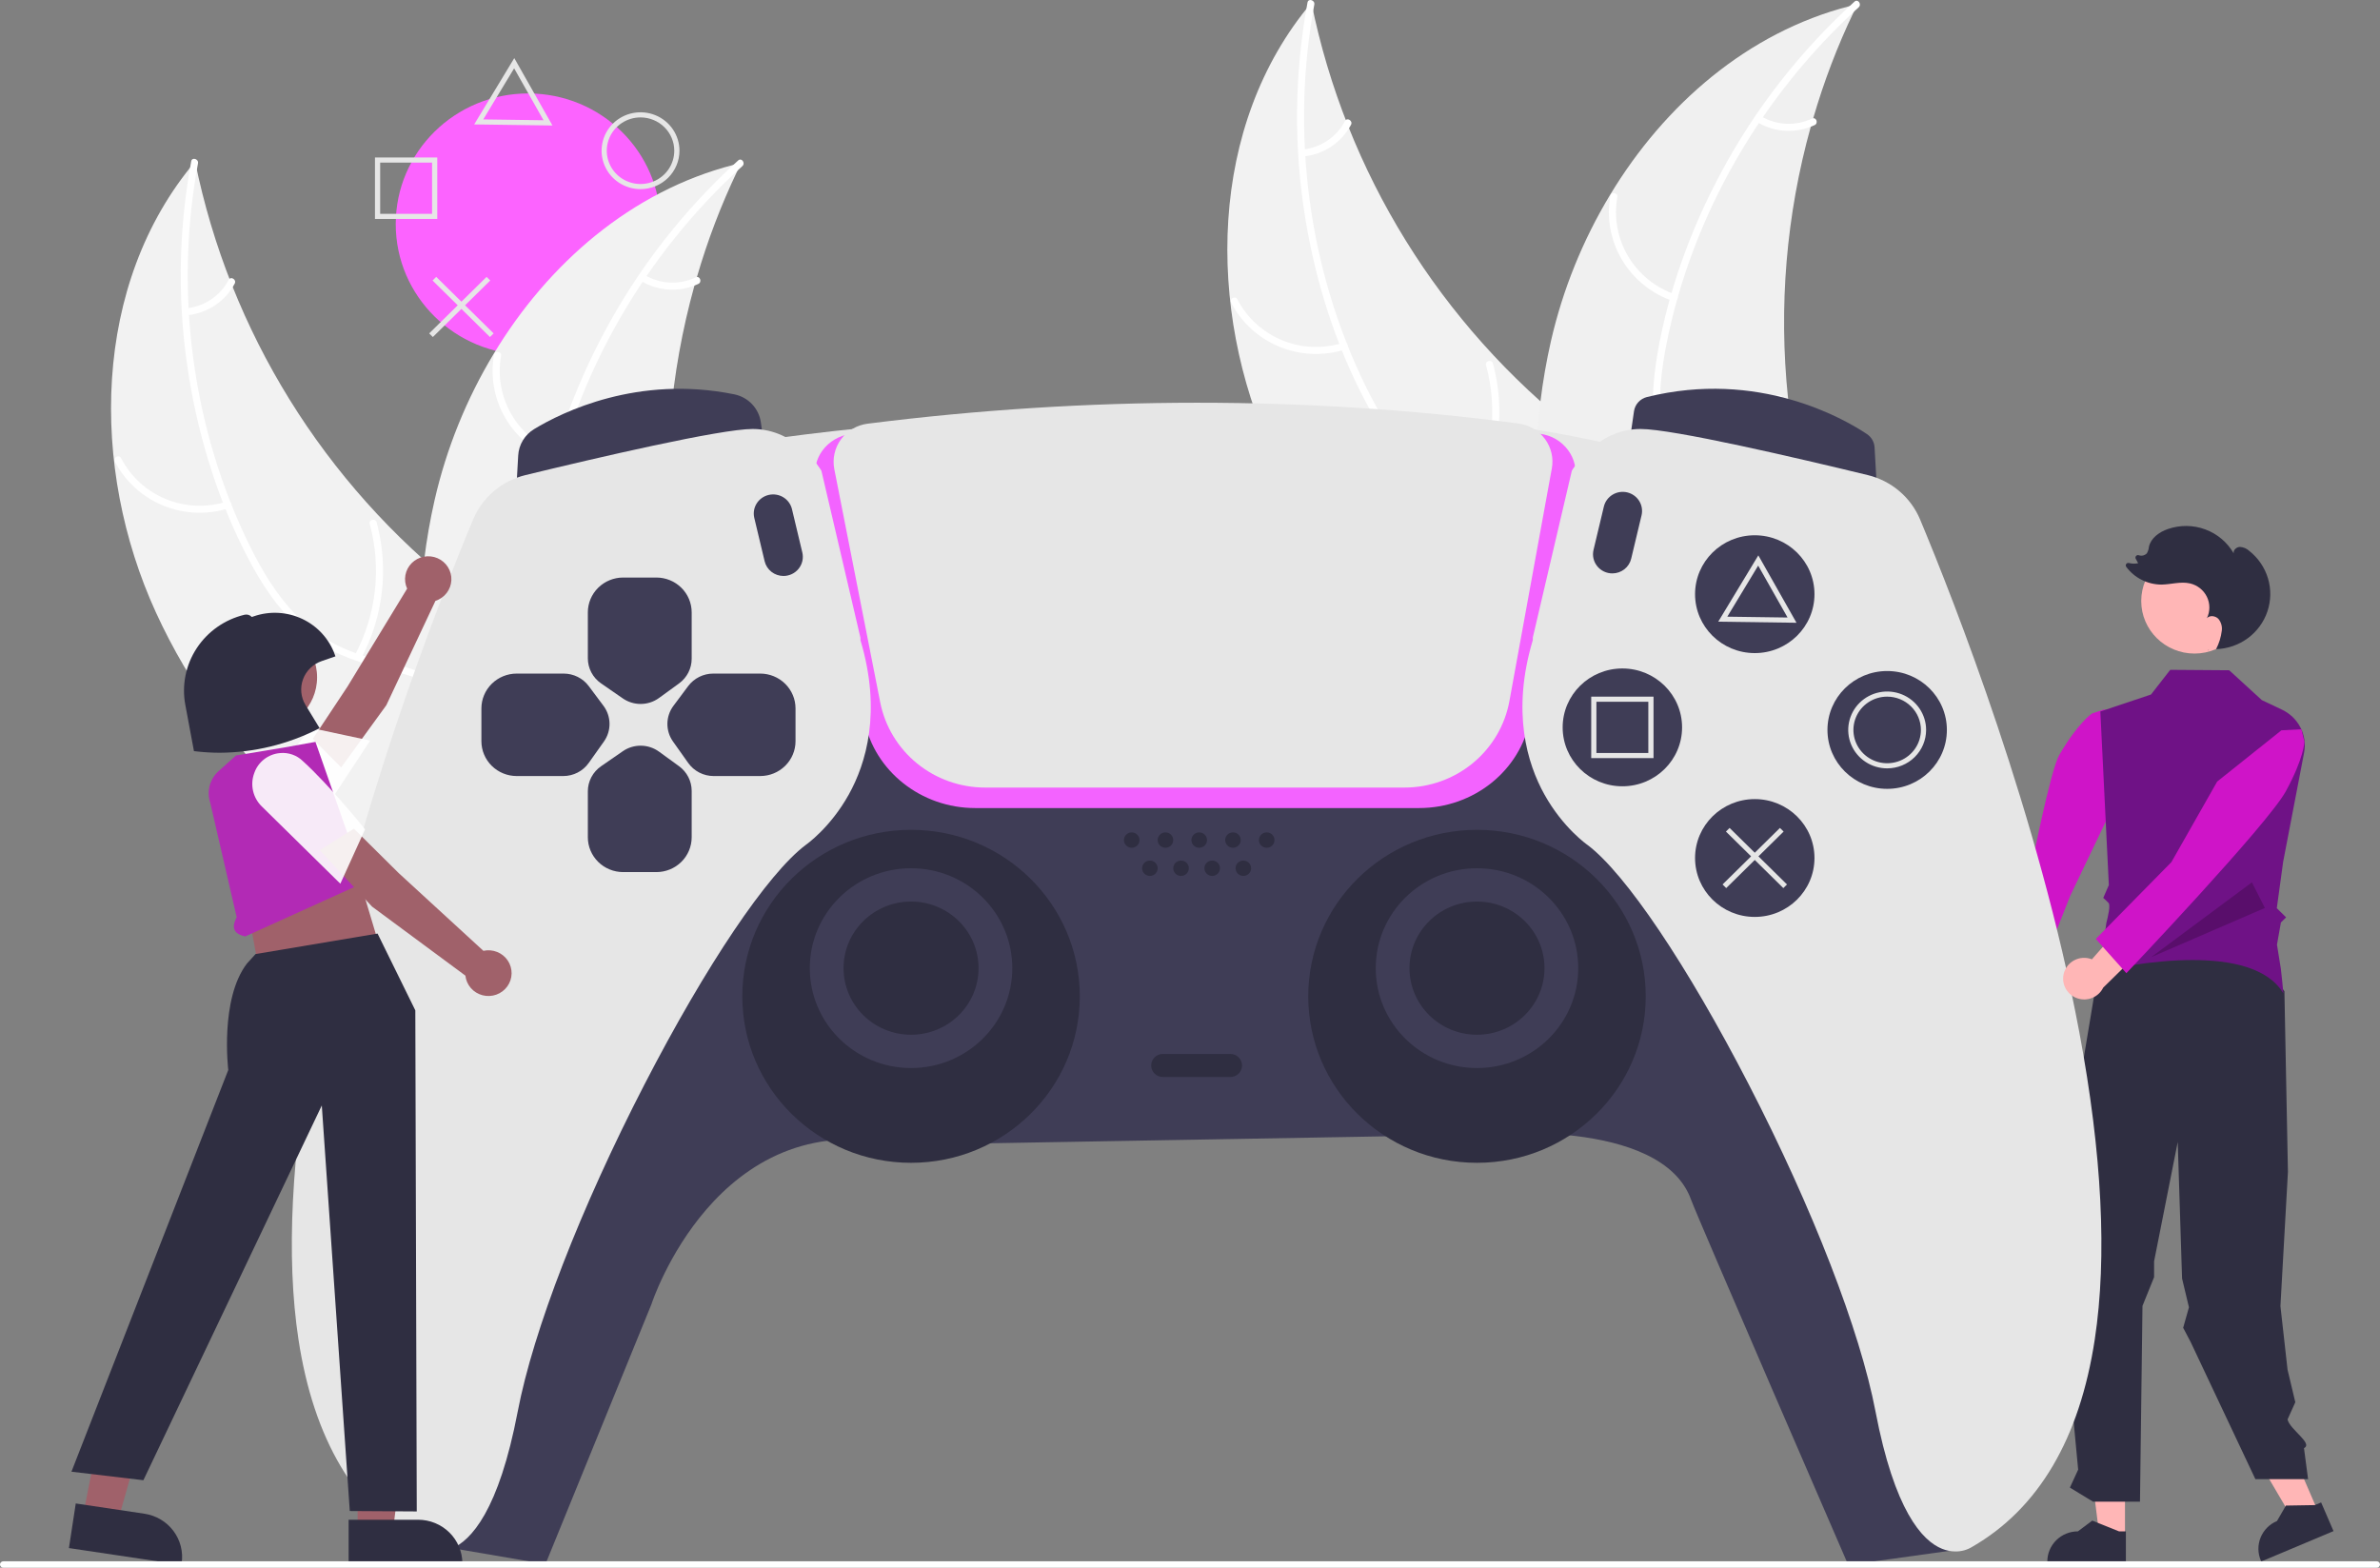 <svg width="917" height="604" viewBox="0 0 917 604" fill="none" xmlns="http://www.w3.org/2000/svg">
<rect x="0" y="0" width="917" height="604" fill="#808080" stroke="none"/>
<g clip-path="url(#clip0_2:2)">
<path d="M893.582 583.419L884.526 587.226L865.33 554.576L878.697 548.957L893.582 583.419Z" fill="#FFB6B6"/>
<path d="M818.746 591.874L808.902 591.873L804.219 554.412H818.748L818.746 591.874Z" fill="#FFB6B6"/>
<path d="M819.093 602.005L788.821 602.004V601.626C788.821 598.543 790.063 595.587 792.272 593.407C794.482 591.227 797.479 590.002 800.604 590.002H800.604L806.134 585.863L816.45 590.003L819.093 590.003L819.093 602.005Z" fill="#2F2E41"/>
<path d="M899.089 589.905L871.241 601.613L871.091 601.265C869.866 598.429 869.833 595.229 870.999 592.369C872.166 589.509 874.436 587.223 877.31 586.014L877.311 586.014L880.753 580.068L891.889 579.885L894.32 578.863L899.089 589.905Z" fill="#2F2E41"/>
<path d="M809.09 370.166L794.129 460.043L798.2 473.436L792.858 482.922L800.704 566.225L797.519 573.143L806.417 578.557H824.524L825.485 503.142L829.958 492.069V485.967L839.063 439.98L840.739 492.583L843.388 503.673L841.163 511.569L844.07 517.101L868.982 569.877H889.286L887.715 557.942C891.353 556.125 882.254 550.814 881.379 546.885L884.369 540.248L881.379 527.713L878.638 503.218L881.529 451.513L880.169 381.885C873.352 372.868 865.789 365.914 856.417 363.966L809.09 370.166Z" fill="#2F2E41"/>
<path d="M845.523 251.804C856.855 251.804 866.042 242.741 866.042 231.561C866.042 220.381 856.855 211.318 845.523 211.318C834.191 211.318 825.005 220.381 825.005 231.561C825.005 242.741 834.191 251.804 845.523 251.804Z" fill="#FFB6B6"/>
<path d="M760.926 391.401C760.671 390.265 760.671 389.086 760.927 387.949C761.182 386.812 761.688 385.745 762.407 384.821C763.127 383.898 764.042 383.141 765.09 382.605C766.138 382.069 767.292 381.765 768.471 381.717L776.737 354.608L786.292 365.901L776.979 389.913C776.93 391.873 776.154 393.747 774.799 395.181C773.443 396.614 771.601 397.508 769.623 397.691C767.644 397.875 765.666 397.336 764.063 396.177C762.46 395.017 761.344 393.318 760.926 391.401Z" fill="#FFB6B6"/>
<path d="M814.544 279.974L810.839 273.297L806.066 274.869C806.066 274.869 800.796 278.224 793.418 290.888C790.006 296.746 782.629 334.306 782.629 334.306L765.386 379.352L782.965 382.285L797.632 345.162L814.637 309.635L814.544 279.974Z" fill="#CF14C8"/>
<path d="M844.763 369.883C859.21 369.883 873.786 372.689 879.755 382.721C879.599 380.54 879.208 376.757 878.802 373.287L877.308 363.963L878.821 355.413L880.822 353.439L877.239 349.905L879.683 332.059L887.75 290.017C888.383 286.709 887.889 283.288 886.347 280.286C884.805 277.284 882.301 274.868 879.223 273.415L871.473 269.738L858.909 258.241L836.182 258.073L828.767 267.583L809.249 274.124L812.525 340.993L810.377 345.937C810.859 346.373 811.874 347.305 812.424 347.905C813.202 348.754 812.211 353.126 811.551 355.656L810.644 362.397L813.5 364.41L809.787 368.736L809.045 374.228C812.731 373.368 828.667 369.883 844.763 369.883Z" fill="#6F1286"/>
<path d="M850.772 250.813C850.86 250.623 850.947 250.432 851.034 250.24C851.001 250.241 850.968 250.246 850.934 250.247L850.772 250.813Z" fill="#2F2E41"/>
<path d="M866.612 212.238C865.638 211.331 864.372 210.791 863.035 210.712C861.708 210.754 860.362 211.937 860.637 213.218C858.2 208.961 854.321 205.686 849.681 203.97C845.041 202.253 839.936 202.204 835.262 203.831C831.965 204.978 828.731 207.275 827.973 210.643C827.9 211.527 827.632 212.385 827.19 213.158C826.807 213.571 826.309 213.864 825.759 214.001C825.209 214.139 824.63 214.115 824.093 213.932L824.061 213.922C823.877 213.86 823.679 213.854 823.492 213.905C823.305 213.955 823.137 214.06 823.011 214.205C822.885 214.351 822.806 214.53 822.784 214.72C822.762 214.911 822.799 215.103 822.889 215.272L823.822 216.989C822.646 217.248 821.424 217.222 820.26 216.915C820.067 216.864 819.862 216.875 819.675 216.944C819.488 217.013 819.327 217.137 819.214 217.3C819.102 217.463 819.043 217.656 819.046 217.854C819.049 218.051 819.114 218.242 819.231 218.402C820.782 220.495 822.807 222.202 825.144 223.387C827.481 224.572 830.066 225.203 832.694 225.229C836.422 225.206 840.188 223.939 843.817 224.784C845.22 225.112 846.532 225.745 847.655 226.637C848.778 227.53 849.685 228.659 850.308 229.942C850.931 231.226 851.255 232.63 851.256 234.053C851.258 235.476 850.936 236.881 850.315 238.166C851.43 236.963 853.584 237.248 854.724 238.427C855.249 239.058 855.638 239.789 855.865 240.575C856.092 241.36 856.153 242.183 856.045 242.992C855.741 245.472 854.994 247.879 853.841 250.103C858.249 249.969 862.51 248.503 866.047 245.904C869.585 243.305 872.228 239.697 873.621 235.568C875.014 231.439 875.088 226.988 873.835 222.816C872.582 218.644 870.06 214.952 866.612 212.238H866.612Z" fill="#2F2E41"/>
<path d="M203.487 136.659C231.66 136.659 254.499 114.126 254.499 86.33C254.499 58.534 231.66 36.001 203.487 36.001C175.313 36.001 152.474 58.534 152.474 86.33C152.474 114.126 175.313 136.659 203.487 136.659Z" fill="#FC63FF"/>
<path d="M60.111 236.043C34.515 180.184 35.458 109.381 75.183 62.245C88.473 127.607 124.768 186.224 177.647 227.725C198.099 243.657 222.528 259.277 228.114 284.389C231.591 300.014 226.663 316.541 218.144 330.152C209.625 343.763 197.749 354.959 186.009 365.994L184.692 369.77C133.607 334.875 85.707 291.901 60.111 236.043Z" fill="#F2F2F2"/>
<path d="M76.289 62.927C67.147 112.316 73.938 164.907 96.159 210.158C100.963 219.941 106.7 229.452 114.38 237.32C122.064 245.192 131.251 250.147 141.819 253.192C151.481 255.975 161.69 257.718 170.498 262.769C179.781 268.094 185.543 277.029 187.787 287.275C190.533 299.811 188.55 312.573 186.171 324.987C183.529 338.77 180.564 353.045 184.392 366.901C184.856 368.58 182.188 369.192 181.725 367.515C175.065 343.409 188.014 319.633 186.204 295.397C185.359 284.088 181.055 272.961 171.227 266.409C162.632 260.679 152.106 258.872 142.298 256.138C132 253.267 122.752 248.881 114.883 241.605C106.833 234.163 100.707 224.853 95.671 215.234C84.312 193.541 76.824 169.641 72.863 145.577C68.307 117.919 68.581 89.696 73.672 62.129C73.987 60.423 76.602 61.232 76.289 62.927H76.289Z" fill="white"/>
<path d="M88.15 195.825C79.857 198.447 70.89 198.076 62.85 194.777C54.809 191.478 48.219 185.467 44.256 177.817C43.46 176.267 45.865 174.973 46.662 176.525C50.339 183.656 56.479 189.254 63.972 192.311C71.466 195.368 79.82 195.681 87.527 193.194C89.203 192.656 89.816 195.29 88.15 195.825H88.15Z" fill="white"/>
<path d="M136.732 252.417C145.018 236.874 147.062 218.82 142.455 201.856C141.998 200.176 144.665 199.563 145.122 201.242C149.882 218.904 147.717 237.687 139.058 253.843C138.231 255.382 135.91 253.948 136.732 252.417H136.732Z" fill="white"/>
<path d="M71.828 118.797C75.251 118.442 78.53 117.254 81.373 115.339C84.215 113.425 86.531 110.844 88.112 107.828C88.919 106.279 91.24 107.715 90.439 109.254C88.675 112.578 86.114 115.425 82.979 117.547C79.843 119.67 76.228 121.002 72.45 121.428C72.098 121.497 71.731 121.432 71.426 121.245C71.12 121.057 70.899 120.762 70.806 120.419C70.725 120.071 70.787 119.705 70.978 119.401C71.17 119.097 71.475 118.88 71.828 118.797V118.797Z" fill="white"/>
<path d="M285.557 62.792C285.081 63.774 284.606 64.755 284.142 65.756C277.818 78.982 272.593 92.692 268.52 106.753C268.187 107.835 267.867 108.936 267.567 110.026C258.119 144.003 255.147 179.416 258.803 214.464C260.27 228.409 262.811 242.223 266.403 255.788C271.365 274.521 278.255 294.443 276.701 313.149C276.561 315.102 276.298 317.045 275.915 318.966L189.463 371.062C189.207 371.084 188.961 371.125 188.703 371.146L185.348 373.382C185.113 372.695 184.885 371.978 184.65 371.291C184.512 370.893 184.393 370.484 184.256 370.086C184.17 369.817 184.085 369.547 183.992 369.31C183.963 369.22 183.935 369.13 183.918 369.06C183.825 368.822 183.764 368.592 183.683 368.373C182.395 364.367 181.132 360.345 179.896 356.307C179.884 356.288 179.884 356.288 179.891 356.256C170.552 325.465 163.737 293.634 162.035 261.795C161.984 260.837 161.92 259.86 161.909 258.878C161.222 244.522 161.726 230.135 163.416 215.86C164.366 208.046 165.717 200.285 167.463 192.607C172.013 172.774 179.696 153.771 190.232 136.295C211.239 101.458 243.306 73.638 282.551 63.535C283.555 63.277 284.541 63.031 285.557 62.792Z" fill="#F2F2F2"/>
<path d="M286.033 63.992C248.593 97.996 221.923 144.022 212.051 193.351C209.917 204.016 208.693 215.017 210.023 225.862C211.354 236.711 215.666 246.125 222.246 254.833C228.262 262.794 235.35 270.25 239.3 279.515C243.463 289.281 242.611 299.838 238.15 309.352C232.692 320.992 223.321 330.004 213.846 338.502C203.325 347.938 192.247 357.575 186.848 370.912C186.193 372.528 183.69 371.432 184.343 369.818C193.737 346.615 218.584 335.323 231.93 314.896C238.157 305.365 241.51 293.924 237.661 282.854C234.295 273.174 226.993 265.479 220.831 257.47C214.361 249.061 209.653 240.065 207.81 229.582C205.924 218.858 206.715 207.786 208.563 197.114C212.732 173.046 221.339 149.515 232.86 127.949C246.101 103.159 263.543 80.787 284.43 61.801C285.723 60.626 287.318 62.825 286.033 63.992L286.033 63.992Z" fill="white"/>
<path d="M214.402 177.149C206.181 174.317 199.248 168.694 194.841 161.284C190.435 153.874 188.841 145.16 190.345 136.698C190.656 134.987 193.365 135.382 193.055 137.096C191.639 144.973 193.124 153.09 197.242 159.982C201.36 166.874 207.839 172.086 215.511 174.679C217.177 175.244 216.059 177.711 214.402 177.149H214.402Z" fill="white"/>
<path d="M218.657 251.193C234.758 243.704 247.407 230.503 254.082 214.222C254.742 212.609 257.245 213.704 256.586 215.316C249.608 232.245 236.417 245.956 219.644 253.713C218.045 254.451 217.067 251.927 218.657 251.193L218.657 251.193Z" fill="white"/>
<path d="M248.376 105.951C251.326 107.701 254.67 108.701 258.108 108.86C261.545 109.02 264.97 108.335 268.073 106.866C269.662 106.108 270.638 108.634 269.06 109.386C265.624 110.993 261.841 111.745 258.042 111.577C254.244 111.409 250.545 110.326 247.268 108.422C246.944 108.268 246.691 107.998 246.562 107.667C246.432 107.336 246.435 106.969 246.57 106.64C246.719 106.313 246.992 106.058 247.33 105.929C247.668 105.8 248.044 105.808 248.376 105.951V105.951Z" fill="white"/>
<path d="M490.217 174.859C464.62 119 465.564 48.197 505.289 1.061C518.579 66.423 554.874 125.04 607.752 166.541C628.204 182.473 652.633 198.093 658.22 223.205C661.697 238.83 656.769 255.357 648.25 268.968C639.73 282.579 627.855 293.775 616.115 304.81L614.798 308.586C563.712 273.691 515.813 230.717 490.217 174.859Z" fill="#F2F2F2"/>
<path d="M506.394 1.743C497.252 51.132 504.044 103.723 526.265 148.974C531.069 158.757 536.805 168.268 544.485 176.136C552.169 184.008 561.356 188.963 571.924 192.008C581.586 194.791 591.795 196.534 600.603 201.585C609.887 206.91 615.648 215.845 617.893 226.091C620.639 238.627 618.655 251.389 616.276 263.803C613.635 277.586 610.67 291.861 614.497 305.717C614.961 307.396 612.294 308.008 611.831 306.331C605.171 282.225 618.119 258.449 616.309 234.213C615.465 222.904 611.161 211.777 601.332 205.225C592.738 199.495 582.211 197.688 572.404 194.954C562.106 192.083 552.858 187.697 544.988 180.421C536.938 172.979 530.813 163.669 525.776 154.05C514.418 132.357 506.93 108.457 502.968 84.393C498.413 56.735 498.686 28.512 503.777 0.945C504.093 -0.761 506.708 0.048 506.394 1.743H506.394Z" fill="white"/>
<path d="M518.255 134.641C509.963 137.263 500.996 136.892 492.955 133.593C484.915 130.294 478.325 124.283 474.362 116.633C473.565 115.083 475.97 113.789 476.768 115.341C480.445 122.472 486.584 128.07 494.078 131.127C501.571 134.184 509.926 134.497 517.633 132.01C519.308 131.472 519.921 134.106 518.255 134.641V134.641Z" fill="white"/>
<path d="M566.837 191.233C575.124 175.69 577.167 157.636 572.561 140.672C572.103 138.992 574.771 138.379 575.228 140.058C579.988 157.72 577.822 176.503 569.163 192.659C568.337 194.198 566.015 192.764 566.837 191.233H566.837Z" fill="white"/>
<path d="M501.933 57.613C505.356 57.258 508.636 56.07 511.478 54.155C514.321 52.241 516.637 49.66 518.218 46.644C519.024 45.095 521.345 46.531 520.544 48.07C518.781 51.394 516.22 54.241 513.084 56.363C509.949 58.486 506.334 59.818 502.556 60.244C502.203 60.313 501.837 60.248 501.532 60.061C501.226 59.873 501.004 59.578 500.911 59.235C500.831 58.887 500.893 58.521 501.084 58.217C501.275 57.913 501.581 57.696 501.933 57.613V57.613Z" fill="white"/>
<path d="M715.663 1.608C715.187 2.59 714.712 3.571 714.247 4.572C707.923 17.798 702.699 31.508 698.625 45.569C698.293 46.651 697.973 47.752 697.672 48.842C688.225 82.819 685.253 118.232 688.908 153.28C690.376 167.225 692.917 181.039 696.509 194.604C701.471 213.337 708.361 233.259 706.806 251.965C706.666 253.918 706.404 255.861 706.02 257.782L619.569 309.878C619.312 309.899 619.067 309.941 618.809 309.962L615.454 312.198C615.219 311.511 614.99 310.794 614.756 310.107C614.618 309.709 614.499 309.3 614.361 308.902C614.275 308.633 614.19 308.363 614.097 308.126C614.068 308.036 614.041 307.946 614.024 307.876C613.931 307.638 613.87 307.408 613.789 307.189C612.5 303.183 611.238 299.161 610.002 295.123C609.99 295.104 609.99 295.104 609.997 295.072C600.658 264.281 593.842 232.45 592.14 200.611C592.089 199.653 592.026 198.676 592.014 197.694C591.328 183.338 591.832 168.951 593.521 154.676C594.472 146.862 595.822 139.101 597.568 131.422C602.118 111.59 609.802 92.587 620.337 75.111C641.345 40.274 673.411 12.454 712.656 2.351C713.661 2.093 714.646 1.847 715.663 1.608Z" fill="#F0F0F0"/>
<path d="M716.139 2.807C678.699 36.811 652.028 82.837 642.157 132.166C640.022 142.831 638.798 153.832 640.129 164.677C641.46 175.526 645.771 184.94 652.352 193.648C658.368 201.609 665.456 209.065 669.405 218.33C673.568 228.096 672.716 238.653 668.256 248.167C662.798 259.807 653.426 268.819 643.951 277.317C633.431 286.753 622.352 296.39 616.953 309.727C616.299 311.343 613.796 310.247 614.449 308.633C623.842 285.43 648.69 274.138 662.035 253.711C668.262 244.18 671.616 232.739 667.767 221.669C664.401 211.989 657.098 204.294 650.937 196.285C644.467 187.876 639.759 178.88 637.915 168.397C636.029 157.673 636.82 146.601 638.669 135.929C642.837 111.861 651.444 88.33 662.966 66.764C676.207 41.974 693.648 19.602 714.536 0.616C715.829 -0.559 717.423 1.64 716.138 2.807L716.139 2.807Z" fill="white"/>
<path d="M644.508 115.965C636.287 113.133 629.354 107.51 624.947 100.1C620.54 92.69 618.947 83.976 620.451 75.514C620.761 73.803 623.471 74.198 623.16 75.912C621.745 83.789 623.23 91.906 627.348 98.798C631.466 105.69 637.945 110.902 645.616 113.495C647.283 114.06 646.165 116.527 644.508 115.965H644.508Z" fill="white"/>
<path d="M648.763 190.009C664.864 182.52 677.513 169.319 684.187 153.038C684.847 151.425 687.351 152.52 686.692 154.132C679.714 171.061 666.522 184.772 649.75 192.529C648.15 193.267 647.172 190.743 648.763 190.009L648.763 190.009Z" fill="white"/>
<path d="M678.482 44.767C681.431 46.517 684.775 47.517 688.213 47.676C691.651 47.836 695.075 47.151 698.178 45.682C699.767 44.924 700.744 47.45 699.165 48.202C695.729 49.809 691.947 50.561 688.148 50.393C684.349 50.225 680.65 49.142 677.374 47.238C677.05 47.084 676.797 46.814 676.667 46.483C676.538 46.152 676.541 45.785 676.676 45.456C676.824 45.129 677.097 44.874 677.435 44.745C677.774 44.616 678.15 44.624 678.482 44.767Z" fill="white"/>
<path d="M163.977 589.124L173.426 596.344L210.164 602.633L250.998 502.488C250.998 502.488 276.004 425.309 346.022 441.099L571.077 437.151C571.077 437.151 640.177 430.164 651.597 462.316C653.76 468.405 712.111 602.94 712.111 602.94L753.023 597.243L748.12 482.546L650.951 260.013L482.055 249.609L308.012 261.494L163.977 589.124Z" fill="#3F3D56"/>
<path d="M351.023 448.006C386.93 448.006 416.039 419.288 416.039 383.862C416.039 348.436 386.93 319.717 351.023 319.717C315.116 319.717 286.007 348.436 286.007 383.862C286.007 419.288 315.116 448.006 351.023 448.006Z" fill="#2F2E41"/>
<path d="M569.076 448.006C604.984 448.006 634.092 419.288 634.092 383.862C634.092 348.436 604.984 319.717 569.076 319.717C533.169 319.717 504.06 348.436 504.06 383.862C504.06 419.288 533.169 448.006 569.076 448.006Z" fill="#2F2E41"/>
<path d="M275.004 173.665L301.774 168.486C301.774 168.486 503.328 140.112 630.725 173.665L621.089 200.31L284.006 198.336L275.004 173.665Z" fill="#E6E6E6"/>
<path d="M546.76 311.329H375.709C354.94 311.329 336.991 297.141 333.029 277.592L314.309 185.22C313.895 183.205 313.912 181.126 314.358 179.117C314.804 177.107 315.67 175.212 316.9 173.552C318.187 171.81 319.824 170.347 321.708 169.256C323.591 168.164 325.683 167.465 327.852 167.204C418.066 156.156 507.398 156.138 593.367 167.147C595.506 167.405 597.567 168.095 599.424 169.174C601.281 170.252 602.893 171.696 604.16 173.415C605.382 175.051 606.25 176.918 606.71 178.9C607.17 180.882 607.211 182.936 606.832 184.934L589.552 277.022C585.822 296.901 567.825 311.329 546.76 311.329Z" fill="#F363FF"/>
<path d="M198.915 188.704L199.66 175.485C199.776 173.426 200.396 171.425 201.467 169.654C202.539 167.882 204.029 166.393 205.81 165.315C216.61 158.778 245.744 144.386 282.922 151.93C285.532 152.463 287.913 153.776 289.741 155.692C291.569 157.607 292.754 160.03 293.137 162.633L294.132 169.511L198.915 188.704Z" fill="#3F3D56"/>
<path d="M723.185 188.704L627.968 169.511L629.567 158.462C629.752 157.157 630.328 155.936 631.221 154.957C632.114 153.977 633.283 153.284 634.579 152.966C677.455 142.35 710.274 161.202 719.311 167.233C720.169 167.807 720.881 168.569 721.393 169.458C721.905 170.347 722.203 171.341 722.264 172.362L723.185 188.704Z" fill="#3F3D56"/>
<path d="M168.683 597.745C166.388 597.769 164.135 597.144 162.189 595.943C136.694 581.255 120.8 554.338 114.984 515.963C110.179 484.265 112.185 444.478 120.946 397.707C136.479 314.786 169.034 231.903 182.31 200.116C184.068 195.921 186.801 192.192 190.288 189.229C193.775 186.266 197.919 184.153 202.385 183.06C229.754 176.418 277.531 165.277 290.008 165.277C307.107 165.277 316.359 181.157 316.45 181.318L316.502 181.449L331.518 245.693V246.62C339.802 274.274 333.647 294.25 327.02 306.139C319.827 319.044 310.52 325.487 310.427 325.551C295.813 336.527 272.003 371.889 248.307 417.823C223.682 465.558 205.428 512.66 199.477 543.821C192.193 581.962 181.516 593.638 173.842 596.717C172.207 597.387 170.454 597.737 168.683 597.745V597.745Z" fill="#E6E6E6"/>
<path d="M541.121 303.434H379.502C369.963 303.421 360.724 300.141 353.364 294.155C346.004 288.168 340.979 279.846 339.147 270.61L321.459 180.772C321.067 178.783 321.091 176.736 321.532 174.758C321.972 172.779 322.819 170.91 324.02 169.267C325.222 167.623 326.751 166.241 328.516 165.204C330.28 164.166 332.241 163.497 334.277 163.237C419.522 152.492 503.932 152.474 585.164 163.181C587.172 163.451 589.104 164.119 590.843 165.145C592.582 166.171 594.093 167.534 595.283 169.152C596.474 170.77 597.321 172.609 597.772 174.558C598.223 176.507 598.269 178.526 597.908 180.493L581.581 270.056C579.881 279.42 574.895 287.895 567.498 293.998C560.101 300.1 550.764 303.441 541.121 303.434V303.434Z" fill="#E6E6E6"/>
<path d="M753.42 597.746C751.648 597.738 749.894 597.388 748.258 596.716C740.583 593.638 729.906 581.962 722.623 543.821C716.672 512.66 698.418 465.558 673.793 417.823C650.097 371.889 626.287 336.527 611.654 325.538C611.579 325.487 602.272 319.044 595.08 306.139C588.453 294.25 582.297 274.273 590.582 246.62L590.594 245.582L605.614 181.38L605.649 181.318C605.741 181.157 614.993 165.277 632.092 165.277C644.569 165.277 692.346 176.418 719.714 183.06C724.181 184.154 728.324 186.267 731.811 189.229C735.298 192.192 738.031 195.921 739.79 200.116V200.116C753.066 231.903 785.621 314.786 801.153 397.707C809.914 444.478 811.921 484.265 807.116 515.963C801.3 554.338 785.405 581.255 759.875 595.965C757.94 597.154 755.7 597.772 753.42 597.746V597.746Z" fill="#E6E6E6"/>
<path d="M351.023 411.493C372.567 411.493 390.032 394.262 390.032 373.007C390.032 351.751 372.567 334.52 351.023 334.52C329.478 334.52 312.013 351.751 312.013 373.007C312.013 394.262 329.478 411.493 351.023 411.493Z" fill="#3F3D56"/>
<path d="M351.023 398.664C365.386 398.664 377.029 387.177 377.029 373.007C377.029 358.836 365.386 347.349 351.023 347.349C336.66 347.349 325.016 358.836 325.016 373.007C325.016 387.177 336.66 398.664 351.023 398.664Z" fill="#2F2E41"/>
<path d="M569.076 411.493C590.621 411.493 608.086 394.262 608.086 373.007C608.086 351.751 590.621 334.52 569.076 334.52C547.532 334.52 530.067 351.751 530.067 373.007C530.067 394.262 547.532 411.493 569.076 411.493Z" fill="#3F3D56"/>
<path d="M569.076 398.664C583.439 398.664 595.083 387.177 595.083 373.007C595.083 358.836 583.439 347.349 569.076 347.349C554.713 347.349 543.07 358.836 543.07 373.007C543.07 387.177 554.713 398.664 569.076 398.664Z" fill="#2F2E41"/>
<path d="M436.044 326.625C437.701 326.625 439.044 325.3 439.044 323.665C439.044 322.03 437.701 320.704 436.044 320.704C434.386 320.704 433.043 322.03 433.043 323.665C433.043 325.3 434.386 326.625 436.044 326.625Z" fill="#2F2E41"/>
<path d="M449.047 326.625C450.704 326.625 452.048 325.3 452.048 323.665C452.048 322.03 450.704 320.704 449.047 320.704C447.39 320.704 446.046 322.03 446.046 323.665C446.046 325.3 447.39 326.625 449.047 326.625Z" fill="#2F2E41"/>
<path d="M443.045 337.48C444.703 337.48 446.046 336.155 446.046 334.52C446.046 332.885 444.703 331.559 443.045 331.559C441.388 331.559 440.045 332.885 440.045 334.52C440.045 336.155 441.388 337.48 443.045 337.48Z" fill="#2F2E41"/>
<path d="M455.048 337.48C456.706 337.48 458.049 336.155 458.049 334.52C458.049 332.885 456.706 331.559 455.048 331.559C453.391 331.559 452.048 332.885 452.048 334.52C452.048 336.155 453.391 337.48 455.048 337.48Z" fill="#2F2E41"/>
<path d="M467.051 337.48C468.709 337.48 470.052 336.155 470.052 334.52C470.052 332.885 468.709 331.559 467.051 331.559C465.394 331.559 464.051 332.885 464.051 334.52C464.051 336.155 465.394 337.48 467.051 337.48Z" fill="#2F2E41"/>
<path d="M479.054 337.48C480.712 337.48 482.055 336.155 482.055 334.52C482.055 332.885 480.712 331.559 479.054 331.559C477.397 331.559 476.054 332.885 476.054 334.52C476.054 336.155 477.397 337.48 479.054 337.48Z" fill="#2F2E41"/>
<path d="M462.05 326.625C463.707 326.625 465.051 325.3 465.051 323.665C465.051 322.03 463.707 320.704 462.05 320.704C460.393 320.704 459.049 322.03 459.049 323.665C459.049 325.3 460.393 326.625 462.05 326.625Z" fill="#2F2E41"/>
<path d="M475.053 326.625C476.711 326.625 478.054 325.3 478.054 323.665C478.054 322.03 476.711 320.704 475.053 320.704C473.396 320.704 472.053 322.03 472.053 323.665C472.053 325.3 473.396 326.625 475.053 326.625Z" fill="#2F2E41"/>
<path d="M488.056 326.625C489.714 326.625 491.057 325.3 491.057 323.665C491.057 322.03 489.714 320.704 488.056 320.704C486.399 320.704 485.056 322.03 485.056 323.665C485.056 325.3 486.399 326.625 488.056 326.625Z" fill="#2F2E41"/>
<path d="M474.053 414.947H448.047C446.853 414.947 445.708 414.479 444.864 413.647C444.02 412.814 443.546 411.684 443.546 410.507C443.546 409.329 444.02 408.199 444.864 407.366C445.708 406.534 446.853 406.066 448.047 406.066H474.053C475.247 406.066 476.392 406.534 477.236 407.366C478.08 408.199 478.554 409.329 478.554 410.507C478.554 411.684 478.08 412.814 477.236 413.647C476.392 414.479 475.247 414.947 474.053 414.947Z" fill="#2F2E41"/>
<path d="M301.855 221.908C300.176 221.903 298.548 221.341 297.234 220.312C295.919 219.282 294.994 217.846 294.609 216.234L290.62 199.529C290.169 197.63 290.5 195.632 291.541 193.974C292.582 192.316 294.248 191.133 296.172 190.686C298.096 190.239 300.122 190.564 301.803 191.589C303.485 192.614 304.685 194.256 305.141 196.154L309.129 212.86C309.385 213.941 309.391 215.066 309.145 216.149C308.899 217.233 308.408 218.248 307.708 219.118C307.009 219.988 306.119 220.691 305.105 221.174C304.092 221.657 302.98 221.908 301.855 221.908V221.908Z" fill="#3F3D56"/>
<path d="M621.245 220.921C620.12 220.921 619.009 220.671 617.995 220.188C616.981 219.704 616.091 219.002 615.392 218.131C614.692 217.261 614.201 216.246 613.955 215.163C613.709 214.079 613.715 212.954 613.971 211.873L617.959 195.167C618.415 193.269 619.615 191.627 621.297 190.602C622.978 189.577 625.004 189.252 626.928 189.699C628.852 190.146 630.518 191.329 631.559 192.987C632.6 194.645 632.931 196.643 632.48 198.542L628.491 215.247C628.106 216.859 627.181 218.295 625.866 219.325C624.552 220.354 622.924 220.916 621.245 220.921V220.921Z" fill="#3F3D56"/>
<path d="M246.826 271.218C244.371 271.218 241.976 270.473 239.966 269.083L231.595 263.301C230.02 262.212 228.733 260.765 227.845 259.082C226.957 257.399 226.493 255.53 226.492 253.632V235.925C226.496 232.369 227.93 228.96 230.478 226.446C233.027 223.932 236.482 222.518 240.086 222.514H252.908C256.512 222.518 259.968 223.932 262.516 226.446C265.065 228.96 266.498 232.369 266.502 235.925V253.806C266.499 255.655 266.057 257.476 265.212 259.126C264.367 260.776 263.142 262.207 261.636 263.307L253.921 268.915C251.867 270.411 249.38 271.218 246.826 271.218V271.218Z" fill="#3F3D56"/>
<path d="M252.908 336H240.086C236.482 335.996 233.027 334.582 230.478 332.067C227.93 329.553 226.496 326.144 226.492 322.589V304.881C226.493 302.984 226.957 301.115 227.845 299.432C228.733 297.749 230.02 296.302 231.595 295.213L239.966 289.431C242.017 288.013 244.467 287.267 246.971 287.297C249.475 287.327 251.906 288.132 253.921 289.599L261.636 295.207C263.142 296.306 264.367 297.738 265.212 299.388C266.057 301.037 266.499 302.859 266.502 304.707V322.589C266.498 326.144 265.065 329.553 262.516 332.067C259.968 334.582 256.512 335.996 252.908 336V336Z" fill="#3F3D56"/>
<path d="M292.918 298.994H274.971C273.047 298.993 271.153 298.535 269.447 297.659C267.741 296.783 266.274 295.514 265.171 293.96L259.31 285.7C257.873 283.677 257.117 281.26 257.147 278.789C257.178 276.319 257.994 273.92 259.48 271.932L265.165 264.321C266.279 262.835 267.73 261.627 269.402 260.793C271.074 259.96 272.921 259.524 274.794 259.52H292.918C296.522 259.524 299.978 260.938 302.526 263.453C305.074 265.967 306.508 269.376 306.512 272.932V285.582C306.508 289.138 305.074 292.547 302.526 295.061C299.978 297.575 296.522 298.99 292.918 298.994V298.994Z" fill="#3F3D56"/>
<path d="M217.024 298.994H199.076C195.472 298.99 192.017 297.575 189.468 295.061C186.92 292.547 185.486 289.138 185.482 285.582V272.932C185.486 269.376 186.92 265.967 189.468 263.453C192.017 260.938 195.472 259.524 199.076 259.52H217.2C219.073 259.524 220.92 259.96 222.592 260.793C224.264 261.627 225.715 262.835 226.829 264.321L232.514 271.932C234 273.92 234.817 276.319 234.847 278.789C234.878 281.26 234.121 283.677 232.684 285.7L226.823 293.96C225.72 295.514 224.253 296.783 222.547 297.659C220.842 298.535 218.947 298.993 217.024 298.994V298.994Z" fill="#3F3D56"/>
<path d="M676.103 251.625C688.808 251.625 699.108 241.463 699.108 228.928C699.108 216.393 688.808 206.231 676.103 206.231C663.397 206.231 653.097 216.393 653.097 228.928C653.097 241.463 663.397 251.625 676.103 251.625Z" fill="#3F3D56"/>
<path d="M727.115 303.928C739.821 303.928 750.121 293.766 750.121 281.231C750.121 268.695 739.821 258.533 727.115 258.533C714.409 258.533 704.109 268.695 704.109 281.231C704.109 293.766 714.409 303.928 727.115 303.928Z" fill="#3F3D56"/>
<path d="M676.103 353.27C688.808 353.27 699.108 343.108 699.108 330.572C699.108 318.037 688.808 307.875 676.103 307.875C663.397 307.875 653.097 318.037 653.097 330.572C653.097 343.108 663.397 353.27 676.103 353.27Z" fill="#3F3D56"/>
<path d="M625.09 302.941C637.796 302.941 648.096 292.779 648.096 280.244C648.096 267.708 637.796 257.546 625.09 257.546C612.384 257.546 602.084 267.708 602.084 280.244C602.084 292.779 612.384 302.941 625.09 302.941Z" fill="#3F3D56"/>
<path d="M727.115 296.033C724.148 296.033 721.247 295.165 718.78 293.538C716.312 291.912 714.389 289.6 713.254 286.895C712.118 284.19 711.821 281.214 712.4 278.343C712.979 275.471 714.408 272.834 716.506 270.763C718.604 268.693 721.278 267.284 724.188 266.712C727.099 266.141 730.115 266.434 732.857 267.555C735.598 268.675 737.942 270.572 739.59 273.007C741.239 275.441 742.119 278.303 742.119 281.23C742.114 285.155 740.532 288.918 737.719 291.693C734.907 294.468 731.093 296.029 727.115 296.033V296.033ZM727.115 268.402C724.543 268.402 722.029 269.154 719.891 270.564C717.753 271.973 716.086 273.977 715.102 276.321C714.118 278.665 713.86 281.245 714.362 283.733C714.864 286.222 716.102 288.508 717.921 290.302C719.739 292.096 722.056 293.318 724.578 293.813C727.101 294.308 729.715 294.054 732.091 293.083C734.467 292.112 736.498 290.468 737.927 288.358C739.356 286.248 740.118 283.768 740.118 281.23C740.115 277.829 738.743 274.568 736.306 272.163C733.868 269.758 730.563 268.405 727.115 268.402V268.402Z" fill="#E6E6E6"/>
<path d="M692.179 239.941L662.027 239.52L677.473 213.968L692.179 239.941ZM665.52 237.595L688.742 237.919L677.416 217.915L665.52 237.595Z" fill="#E6E6E6"/>
<path d="M637.093 292.086H613.087V268.402H637.093V292.086ZM615.088 290.112H635.093V270.375H615.088V290.112Z" fill="#E6E6E6"/>
<path d="M688.517 340.763L677.519 329.933L687.218 320.382L685.803 318.985L676.103 328.538L666.401 318.985L664.988 320.382L674.687 329.933L663.689 340.763L665.102 342.16L676.103 331.327L687.104 342.16L688.517 340.763Z" fill="#E6E6E6"/>
<path d="M246.793 72.868C243.825 72.868 240.924 72 238.457 70.373C235.99 68.747 234.067 66.435 232.931 63.73C231.795 61.025 231.498 58.049 232.077 55.178C232.656 52.306 234.085 49.669 236.183 47.598C238.282 45.528 240.955 44.118 243.865 43.547C246.776 42.976 249.793 43.269 252.534 44.389C255.276 45.51 257.619 47.407 259.268 49.841C260.916 52.276 261.796 55.138 261.796 58.065C261.792 61.99 260.21 65.752 257.397 68.527C254.584 71.302 250.77 72.863 246.793 72.868V72.868ZM246.793 45.236C244.221 45.236 241.707 45.989 239.568 47.398C237.43 48.808 235.763 50.812 234.779 53.156C233.795 55.5 233.537 58.08 234.039 60.568C234.541 63.057 235.779 65.343 237.598 67.137C239.416 68.931 241.733 70.153 244.256 70.648C246.778 71.143 249.393 70.889 251.769 69.918C254.145 68.947 256.176 67.302 257.604 65.193C259.033 63.083 259.796 60.603 259.796 58.065C259.792 54.664 258.421 51.403 255.983 48.998C253.545 46.593 250.24 45.24 246.793 45.236V45.236Z" fill="#E6E6E6"/>
<path d="M212.856 48.355L182.705 47.934L198.15 22.381L212.856 48.355ZM186.198 46.008L209.42 46.333L198.094 26.329L186.198 46.008Z" fill="#E6E6E6"/>
<path d="M168.478 84.356H144.472V60.672H168.478V84.356ZM146.473 82.382H166.478V62.646H146.473V82.382Z" fill="#E6E6E6"/>
<path d="M190.19 128.452L179.192 117.622L188.89 108.073L187.477 106.675L177.776 116.228L168.074 106.675L166.661 108.073L176.359 117.622L165.362 128.452L166.775 129.849L177.776 119.017L188.776 129.849L190.19 128.452Z" fill="#E6E6E6"/>
<path opacity="0.2" d="M867.65 339.947L828.825 368.776L872.651 349.816L867.65 339.947Z" fill="black"/>
<path d="M149.474 375.474L100.462 377.447L94.46 344.882L136.47 332.053L149.474 375.474Z" fill="#A0616A"/>
<path d="M131.454 295.662L120.522 284.68L133.926 264.46L156.868 226.784C156.118 225.16 155.886 223.351 156.201 221.595C156.516 219.838 157.365 218.218 158.634 216.948C159.903 215.678 161.533 214.817 163.309 214.481C165.084 214.145 166.921 214.348 168.577 215.064C170.233 215.78 171.629 216.976 172.581 218.492C173.533 220.008 173.997 221.774 173.91 223.555C173.823 225.337 173.189 227.05 172.094 228.469C170.998 229.888 169.492 230.945 167.774 231.501L148.838 271.724L131.454 295.662Z" fill="#A0616A"/>
<path d="M119.344 320.733C118.061 322.694 116.232 324.249 114.076 325.211C111.921 326.174 109.53 326.505 107.189 326.162C104.961 325.903 102.859 325.008 101.14 323.586C99.42 322.164 98.159 320.278 97.512 318.159C97.034 316.655 96.895 315.066 97.105 313.504C97.313 311.942 97.865 310.443 98.722 309.113C106.035 296.95 119.523 280.887 119.658 280.727L119.873 280.471L142.621 285.334L119.344 320.733Z" fill="white" fill-opacity="0.9"/>
<path d="M137.792 589.905L151.384 589.904L157.85 538.179L137.789 538.18L137.792 589.905Z" fill="#A0616A"/>
<path d="M134.324 585.527L161.093 585.526H161.094C165.618 585.526 169.957 587.299 173.156 590.455C176.355 593.611 178.152 597.892 178.153 602.356V602.903L134.325 602.904L134.324 585.527Z" fill="#2F2E41"/>
<path d="M31.956 584.1L45.395 586.104L59.627 535.914L42.008 532.955L31.956 584.1Z" fill="#A0616A"/>
<path d="M29.191 579.259L55.659 583.206L55.66 583.207C60.133 583.874 64.155 586.267 66.84 589.86C69.525 593.452 70.653 597.95 69.977 602.363L69.894 602.904L26.559 596.442L29.191 579.259Z" fill="#2F2E41"/>
<path d="M98.461 367.579L145.472 359.684L160.018 389.266L160.573 582.328L134.771 582.169L123.986 425.909L55.246 570.296L27.529 567.015L87.953 412.236C87.953 412.236 84.627 384.89 95.16 371.217L98.461 367.579Z" fill="#2F2E41"/>
<path d="M81.008 309.297C80.29 307.168 80.213 304.878 80.789 302.707C81.364 300.536 82.566 298.576 84.248 297.065L90.929 291.074L109.765 287.943L121.542 285.831L140.471 339.947L94.497 360.787C90.462 359.927 88.85 357.75 91.198 353.42L81.008 309.297Z" fill="#B22AB5"/>
<path d="M123.201 327.558L136.353 319.277L153.632 336.398L186.249 366.336C188.013 365.948 189.856 366.098 191.532 366.766C193.209 367.434 194.64 368.588 195.637 370.075C196.634 371.563 197.15 373.315 197.116 375.098C197.083 376.881 196.501 378.613 195.448 380.063C194.395 381.513 192.921 382.613 191.221 383.219C189.52 383.824 187.674 383.906 185.925 383.454C184.176 383.001 182.608 382.036 181.428 380.685C180.247 379.334 179.51 377.661 179.314 375.888L143.344 349.289L123.201 327.558Z" fill="#A0616A"/>
<path d="M100.845 310.682C99.165 309.037 98.002 306.95 97.493 304.671C96.984 302.391 97.151 300.015 97.975 297.827C98.693 295.73 100.017 293.886 101.782 292.521C103.547 291.156 105.678 290.329 107.913 290.141C109.503 289.991 111.107 290.186 112.613 290.711C114.119 291.236 115.491 292.078 116.633 293.18C127.182 302.755 140.321 319.097 140.452 319.261L140.661 319.521L131.133 340.473L100.845 310.682Z" fill="white" fill-opacity="0.9"/>
<path d="M101.499 281.359C112.918 281.359 122.175 272.226 122.175 260.96C122.175 249.694 112.918 240.561 101.499 240.561C90.079 240.561 80.823 249.694 80.823 260.96C80.823 272.226 90.079 281.359 101.499 281.359Z" fill="#A0616A"/>
<path d="M84.759 290.021C81.553 290.02 78.349 289.827 75.167 289.444L74.73 289.391L71.4 271.553C69.987 263.991 71.562 256.183 75.801 249.73C80.04 243.278 86.622 238.671 94.195 236.855C94.7 236.729 95.231 236.742 95.729 236.894C96.227 237.047 96.673 237.331 97.018 237.717L97.812 237.444C100.853 236.398 104.073 235.953 107.289 236.134C110.504 236.316 113.652 237.12 116.552 238.502C119.452 239.884 122.048 241.816 124.191 244.187C126.335 246.559 127.984 249.324 129.044 252.324L129.241 252.881L123.94 254.705C122.289 255.273 120.786 256.197 119.542 257.41C118.298 258.624 117.344 260.095 116.749 261.718C116.154 263.34 115.933 265.074 116.102 266.791C116.271 268.509 116.826 270.168 117.727 271.647L123.146 280.548L122.569 280.834C110.872 286.784 97.919 289.931 84.759 290.021V290.021Z" fill="#2F2E41"/>
<path d="M795.092 375.383C795.331 374.243 795.821 373.168 796.527 372.235C797.233 371.301 798.137 370.532 799.177 369.981C800.217 369.429 801.367 369.11 802.545 369.044C803.724 368.979 804.903 369.169 805.999 369.602L824.803 348.22L828.826 362.386L810.352 380.519C809.493 382.287 808.006 383.683 806.174 384.442C804.342 385.201 802.291 385.271 800.41 384.638C798.529 384.005 796.949 382.713 795.968 381.008C794.988 379.302 794.676 377.301 795.092 375.383H795.092Z" fill="#FFB6B6"/>
<path d="M879.004 281.378L886.708 280.967L887.868 285.798C887.868 285.798 887.753 291.984 880.729 304.843C873.705 317.702 819.28 374.953 819.28 374.953L807.494 361.756L836.627 332.15L854.269 301.12L879.004 281.378Z" fill="#CF14C8"/>
<path d="M1.247 604H915.753C916.084 604 916.401 603.87 916.635 603.64C916.869 603.409 917 603.096 917 602.769C917 602.443 916.869 602.13 916.635 601.899C916.401 601.669 916.084 601.539 915.753 601.539H1.247C0.917 601.539 0.599 601.669 0.365 601.899C0.131 602.13 0 602.443 0 602.769C0 603.096 0.131 603.409 0.365 603.64C0.599 603.87 0.917 604 1.247 604Z" fill="white"/>
</g>
<defs>
<clipPath id="clip0_2:2">
<rect width="917" height="604" fill="white"/>
</clipPath>
</defs>
</svg>
